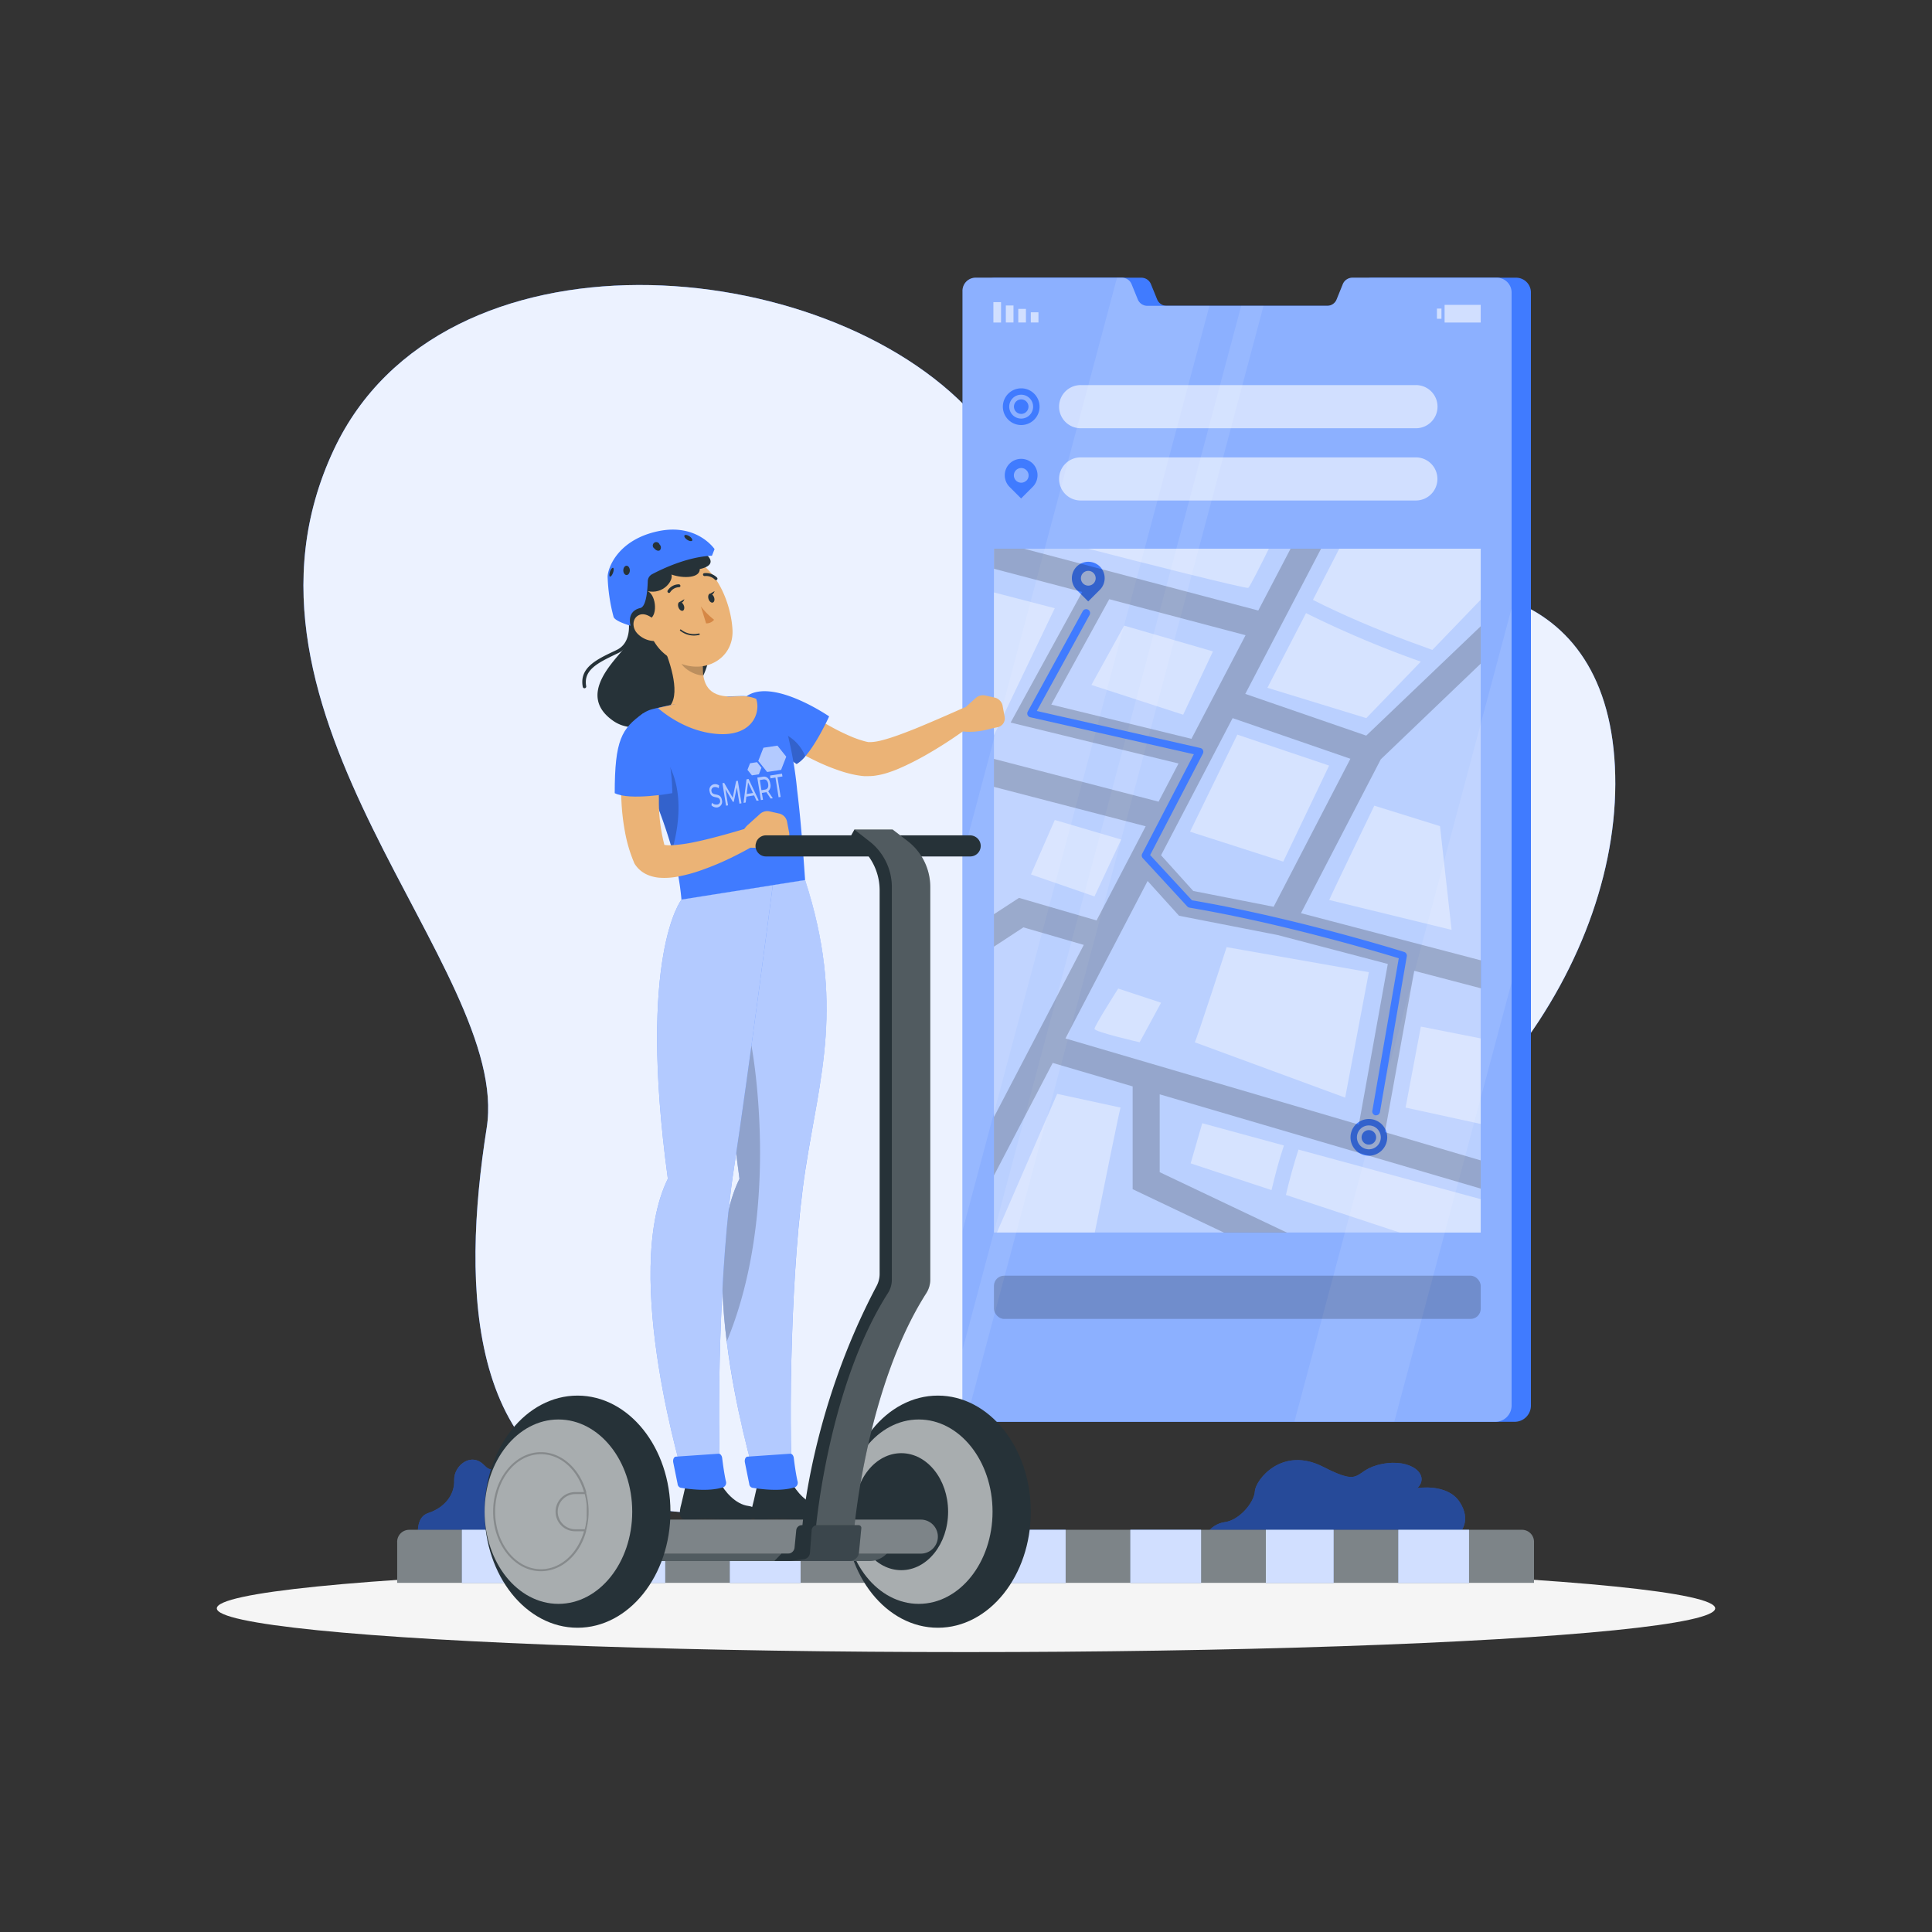 <svg xmlns="http://www.w3.org/2000/svg" viewBox="0 0 500 500"><rect x="0" y="0" width="500" height="500" fill="#333333" stroke="none"/><g id="freepik--background-simple--inject-25"><path d="M86.4,116.36c27.92-59.45,127.06-51.07,165.32-9.26s50.69,68.6,85.21,53,78.51-11.44,81,38.17S380.06,306.51,315.88,323.86s-64.16,78.76-149.1,66.37c-46.31-6.75-47.37-56.86-40.83-98.3S54,185.3,86.4,116.36Z" style="fill:#407BFF"></path><path d="M86.4,116.36c27.92-59.45,127.06-51.07,165.32-9.26s50.69,68.6,85.21,53,78.51-11.44,81,38.17S380.06,306.51,315.88,323.86s-64.16,78.76-149.1,66.37c-46.31-6.75-47.37-56.86-40.83-98.3S54,185.3,86.4,116.36Z" style="fill:#fff;opacity:0.9"></path></g><g id="freepik--Shadow--inject-25"><ellipse id="freepik--path--inject-25" cx="250" cy="416.24" rx="193.89" ry="11.32" style="fill:#f5f5f5"></ellipse></g><g id="freepik--Street--inject-25"><path d="M108.67,400.1s-2.12-7.11,2.17-8.53,6.84-4.74,6.7-8.49,4.37-7.42,7.76-3.9,2.93-2.71,7.45-4.22,8.35,2.16,7.11,5.52,3.22,5.45,8.56,2.6,11.21,2.34,10.08,6.4-.2,4.52,3.17,3.16,9.42,2.49,7.31,7.46S108.67,400.1,108.67,400.1Z" style="fill:#407BFF"></path><path d="M108.67,400.1s-2.12-7.11,2.17-8.53,6.84-4.74,6.7-8.49,4.37-7.42,7.76-3.9,2.93-2.71,7.45-4.22,8.35,2.16,7.11,5.52,3.22,5.45,8.56,2.6,11.21,2.34,10.08,6.4-.2,4.52,3.17,3.16,9.42,2.49,7.31,7.46S108.67,400.1,108.67,400.1Z" style="opacity:0.4"></path><path d="M313.51,401.42c-3.81-2.58-.38-7,3.43-7.49s7.64-5.07,7.82-8,7-11.8,17.71-6.3,7.42.81,15.14-.74,12.59,2.9,9.2,6.23c0,0,7.75-1.31,10.95,3.6s0,8,0,8,14.58-.3,13.27,5.82S313.51,401.42,313.51,401.42Z" style="fill:#407BFF"></path><path d="M313.51,401.42c-3.81-2.58-.38-7,3.43-7.49s7.64-5.07,7.82-8,7-11.8,17.71-6.3,7.42.81,15.14-.74,12.59,2.9,9.2,6.23c0,0,7.75-1.31,10.95,3.6s0,8,0,8,14.58-.3,13.27,5.82S313.51,401.42,313.51,401.42Z" style="opacity:0.4"></path><path d="M102.79,399.19v10.44H397V399.19a3.12,3.12,0,0,0-3.08-3.28h-288A3.11,3.11,0,0,0,102.79,399.19Z" style="fill:#263238"></path><rect x="361.89" y="395.91" width="18.29" height="13.72" style="fill:#407BFF"></rect><rect x="327.6" y="395.91" width="17.53" height="13.72" style="fill:#407BFF"></rect><rect x="292.54" y="395.91" width="18.29" height="13.72" style="fill:#407BFF"></rect><rect x="258.25" y="395.91" width="17.53" height="13.72" style="fill:#407BFF"></rect><rect x="223.96" y="395.91" width="17.53" height="13.72" style="fill:#407BFF"></rect><rect x="188.9" y="395.91" width="18.29" height="13.72" style="fill:#407BFF"></rect><rect x="154.61" y="395.91" width="17.53" height="13.72" style="fill:#407BFF"></rect><rect x="119.55" y="395.91" width="18.29" height="13.72" style="fill:#407BFF"></rect><g style="isolation:isolate;opacity:0.6"><rect x="361.89" y="395.91" width="18.29" height="13.72" style="fill:#fff"></rect><rect x="327.6" y="395.91" width="17.53" height="13.72" style="fill:#fff"></rect><rect x="292.54" y="395.91" width="18.29" height="13.72" style="fill:#fff"></rect><rect x="258.25" y="395.91" width="17.53" height="13.72" style="fill:#fff"></rect><rect x="223.96" y="395.91" width="17.53" height="13.72" style="fill:#fff"></rect><rect x="188.9" y="395.91" width="18.29" height="13.72" style="fill:#fff"></rect><rect x="154.61" y="395.91" width="17.53" height="13.72" style="fill:#fff"></rect><rect x="119.55" y="395.91" width="18.29" height="13.72" style="fill:#fff"></rect></g><path d="M102.79,399.19v10.44H397V399.19a3.12,3.12,0,0,0-3.08-3.28h-288A3.11,3.11,0,0,0,102.79,399.19Z" style="fill:#fff;isolation:isolate;opacity:0.4"></path></g><g id="freepik--Screen--inject-25"><path d="M396.2,75.75v288a4.2,4.2,0,0,1-4.27,4.21h-134a3.73,3.73,0,0,1-2.68-1.08A3.84,3.84,0,0,1,254.1,364V75.4a3.4,3.4,0,0,1,3.27-3.53h38.06a2.67,2.67,0,0,1,2.45,1.71l1.58,3.88a2.67,2.67,0,0,0,2.45,1.69h46.57a2.64,2.64,0,0,0,2.45-1.66l1.58-3.9A2.68,2.68,0,0,1,355,71.87h37.51A3.83,3.83,0,0,1,396.2,75.75Z" style="fill:#407BFF;isolation:isolate"></path><path d="M391.2,75.75v288a4.21,4.21,0,0,1-4.28,4.21h-134a3.7,3.7,0,0,1-2.67-1.08A3.84,3.84,0,0,1,249.1,364V75.4a3.39,3.39,0,0,1,3.27-3.53h38.05a2.67,2.67,0,0,1,2.45,1.71l1.58,3.88a2.68,2.68,0,0,0,2.45,1.69h46.57a2.64,2.64,0,0,0,2.45-1.66l1.58-3.9A2.69,2.69,0,0,1,350,71.87h37.51A3.84,3.84,0,0,1,391.2,75.75Z" style="fill:#407BFF"></path><path d="M391.2,75.75v288a4.21,4.21,0,0,1-4.28,4.21h-134a3.7,3.7,0,0,1-2.67-1.08A3.8,3.8,0,0,1,249.1,364V75.4a3.39,3.39,0,0,1,3.27-3.53h38.05a2.67,2.67,0,0,1,2.45,1.71l1.58,3.88a2.68,2.68,0,0,0,2.45,1.69h46.57a2.64,2.64,0,0,0,2.45-1.66l1.58-3.9A2.69,2.69,0,0,1,350,71.87h37.51A3.84,3.84,0,0,1,391.2,75.75Z" style="fill:#fff;opacity:0.4"></path><g style="isolation:isolate;opacity:0.1"><path d="M313,79.15l-40.9,153.23h0l-.46,1.72h0l-.74,2.76h0l-.46,1.72-21.36,80V221.79l40-149.92h1.3a2.67,2.67,0,0,1,2.45,1.71l1.58,3.88a2.68,2.68,0,0,0,2.45,1.69Z" style="fill:#fff"></path><polygon points="391.2 157.41 391.2 254.25 365.68 349.82 365.06 352.14 360.85 367.91 335 367.91 339.21 352.15 339.89 349.62 343.26 336.95 343.94 334.42 345.3 329.36 345.97 326.82 347.32 321.76 347.99 319.23 369.26 239.57 369.26 239.56 370.25 235.88 370.25 235.87 391.2 157.41" style="fill:#fff"></polygon><path d="M327,79.15,286.38,231.43l-.25.91-2.22,8.34-.24.91L250.24,366.83A3.8,3.8,0,0,1,249.1,364V349.31l28.75-107.72.25-.91,2.22-8.34.25-.91L321.22,79.15Z" style="fill:#fff"></path></g><rect x="266.76" y="80.83" width="1.98" height="2.64" transform="translate(535.51 164.29) rotate(180)" style="fill:#fff;isolation:isolate;opacity:0.6"></rect><rect x="263.54" y="79.95" width="1.98" height="3.52" transform="translate(529.05 163.41) rotate(180)" style="fill:#fff;isolation:isolate;opacity:0.6"></rect><rect x="260.31" y="79.07" width="1.98" height="4.4" transform="translate(522.6 162.53) rotate(180)" style="fill:#fff;isolation:isolate;opacity:0.6"></rect><rect x="257.08" y="78.18" width="1.98" height="5.28" transform="translate(516.15 161.65) rotate(180)" style="fill:#fff;isolation:isolate;opacity:0.6"></rect><rect x="371.88" y="79.86" width="1.17" height="2.64" style="fill:#fff;isolation:isolate;opacity:0.6"></rect><rect x="373.86" y="78.9" width="9.35" height="4.57" transform="translate(757.07 162.37) rotate(180)" style="fill:#fff;isolation:isolate;opacity:0.6"></rect><path d="M366.44,110.83H279.68a5.59,5.59,0,0,1-5.59-5.59h0a5.58,5.58,0,0,1,5.59-5.58h86.76a5.58,5.58,0,0,1,5.59,5.58h0A5.59,5.59,0,0,1,366.44,110.83Z" style="fill:#fff;opacity:0.6"></path><rect x="257.23" y="142.01" width="125.98" height="176.96" style="fill:#fff;opacity:0.4"></rect><path d="M366.44,129.53H279.68a5.58,5.58,0,0,1-5.59-5.58h0a5.58,5.58,0,0,1,5.59-5.58h86.76A5.58,5.58,0,0,1,372,124h0A5.58,5.58,0,0,1,366.44,129.53Z" style="fill:#fff;opacity:0.6"></path><path d="M267.31,120h0a4.28,4.28,0,0,0-6.05,0h0a4.28,4.28,0,0,0,0,6l3,3,3-3A4.28,4.28,0,0,0,267.31,120Zm-1.68,4.37a1.9,1.9,0,1,1,0-2.69A1.91,1.91,0,0,1,265.63,124.41Z" style="fill:#407BFF"></path><path d="M284.68,146.65h0a4.26,4.26,0,0,0-6.05,0h0a4.27,4.27,0,0,0,0,6l3,3,3-3A4.27,4.27,0,0,0,284.68,146.65ZM283,151a1.91,1.91,0,1,1,0-2.7A1.91,1.91,0,0,1,283,151Z" style="fill:#407BFF"></path><path d="M264.29,100.5a4.75,4.75,0,1,0,4.75,4.74A4.75,4.75,0,0,0,264.29,100.5Zm0,7.83a3.09,3.09,0,1,1,3.08-3.09A3.08,3.08,0,0,1,264.29,108.33Z" style="fill:#407BFF"></path><path d="M266.17,105.24a1.88,1.88,0,1,1-1.88-1.88A1.88,1.88,0,0,1,266.17,105.24Z" style="fill:#407BFF"></path><path d="M354.26,289.6a4.75,4.75,0,1,0,4.75,4.75A4.75,4.75,0,0,0,354.26,289.6Zm0,7.84a3.09,3.09,0,1,1,3.09-3.09A3.09,3.09,0,0,1,354.26,297.44Z" style="fill:#407BFF"></path><path d="M356.14,294.35a1.88,1.88,0,1,1-1.88-1.88A1.88,1.88,0,0,1,356.14,294.35Z" style="fill:#407BFF"></path><path d="M383.21,171.75v-9.68l-29.63,28.31-31.3-10.8L341.89,142H334l-8.36,16L265,142h-7.75v5.2l22.82,6L261.55,187,305,197.59l-5.16,9.88L257.23,196.4v7.24l39.27,10.2-12.71,24.37-20.07-5.84-6.49,4.23V245l7.62-5,15.63,4.54-23.25,44.56v15.12l15.21-29.14,20.69,6.08v26.6L316.75,319h16.31l-32.93-15.64V283.21l83.08,24.4v-7.3L358.42,293,366,251.25l17.26,4.52v-7.23l-46.57-12.21,20.66-39.82Zm-111.14,10.6,15-27.28,35.28,9.32-14,26.81Zm87.09,67.12-7.5,41.58-75.92-22.3L297,228l8.14,9,25.57,5Zm-29.54-14.8-20.81-4.09-8.33-9.24L319,185.85l30.48,10.52Z" style="opacity:0.2"></path><path d="M338,158.67,328,178l25.59,7.85,14.12-14.62A266.53,266.53,0,0,1,338,158.67Z" style="fill:#fff;opacity:0.4"></path><path d="M383.21,142V155.2l-12.52,13c-8.42-3-16.73-6.24-24.82-10q-3.08-1.42-6.09-2.95L346.6,142Z" style="fill:#fff;opacity:0.4"></path><polygon points="320.22 190.12 343.98 198.13 332.1 222.99 307.98 215.24 320.22 190.12" style="fill:#fff;opacity:0.4"></polygon><path d="M344,232.92c.2-.67,11.67-24.41,11.67-24.41l17,5.29,3,26.85Z" style="fill:#fff;opacity:0.4"></path><path d="M309.2,269.74c.36-.3,8.25-24.62,8.25-24.62l36.81,6.48-6.13,32.47Z" style="fill:#fff;opacity:0.4"></path><path d="M289.39,255.84l11.1,3.66-5.55,10.24s-11.69-2.68-11.69-3.47S289.39,255.84,289.39,255.84Z" style="fill:#fff;opacity:0.4"></path><path d="M290,286.64c-.27.66-4.12,19.66-6.67,32.33H258l15.59-35.88Z" style="fill:#fff;opacity:0.4"></path><path d="M383.21,310.34V319H362.29l-29.5-9.75c.94-4,2-7.88,3.26-11.74Z" style="fill:#fff;opacity:0.4"></path><path d="M332.28,296.45l-21.14-5.76-3,10.39L329.07,308C330,304.1,331,300.24,332.28,296.45Z" style="fill:#fff;opacity:0.4"></path><polygon points="383.21 268.74 383.21 290.88 363.76 286.64 367.72 265.68 383.21 268.74" style="fill:#fff;opacity:0.4"></polygon><polygon points="266.81 226.31 272.98 212.21 290.16 217.27 283.25 232 266.81 226.31" style="fill:#fff;opacity:0.4"></polygon><polygon points="282.46 177.26 290.93 161.91 313.91 168.58 306.2 184.97 282.46 177.26" style="fill:#fff;opacity:0.4"></polygon><path d="M328.38,142c-2.13,4.31-4.88,9.78-5.32,10.13s-28.85-6.85-41.41-10.13Z" style="fill:#fff;opacity:0.4"></path><polygon points="272.97 157.41 257.23 190.3 257.23 153.32 272.97 157.41" style="fill:#fff;opacity:0.4"></polygon><path d="M356.15,288.64l-.18,0a1,1,0,0,1-.81-1.15L362,248c-4.84-1.48-29.91-9-54.15-13.1a1,1,0,0,1-.57-.3l-11.53-12.51a1,1,0,0,1-.16-1.13l13.38-25.76-42.34-9.58a1,1,0,0,1-.65-1.46l14.24-26a1,1,0,1,1,1.76,1L268.33,184l42.31,9.58a1,1,0,0,1,.67,1.44l-13.66,26.27L308.48,233c26.88,4.56,54.64,13.28,54.92,13.37a1,1,0,0,1,.68,1.12l-6.95,40.31A1,1,0,0,1,356.15,288.64Z" style="fill:#407BFF"></path><rect x="257.23" y="330.15" width="125.98" height="11.19" rx="2.63" style="opacity:0.2"></rect></g><g id="freepik--Character--inject-25"><path d="M204.37,181.47c1.68,1.12,3.54,2.38,5.36,3.48s3.68,2.22,5.53,3.23a55.8,55.8,0,0,0,5.54,2.66c.92.36,1.82.67,2.67.91a11.09,11.09,0,0,0,1.24.3l.29,0,.14,0a1.38,1.38,0,0,0,.33,0,13.12,13.12,0,0,0,2.47-.39c.95-.23,1.93-.52,2.93-.85,2-.66,4-1.44,6.07-2.26,4.06-1.67,8.19-3.47,12.25-5.28l0,0a2.44,2.44,0,0,1,2.47,4.18,109.23,109.23,0,0,1-11.56,7.67c-2,1.16-4.1,2.26-6.3,3.27-1.1.49-2.24,1-3.46,1.39a19.38,19.38,0,0,1-4.15,1,11,11,0,0,1-1.35.08c-.24,0-.54,0-.71,0l-.55,0c-.73-.06-1.43-.17-2.1-.29a31.06,31.06,0,0,1-3.83-1,53,53,0,0,1-6.85-2.8c-2.17-1.05-4.25-2.21-6.27-3.43s-4-2.47-6-4a4.9,4.9,0,0,1,5.65-8Z" style="fill:#ebb376"></path><path d="M214.58,185.4s-3,6.67-6.18,10.34a8.88,8.88,0,0,1-2.23,2c-4.75-3.23-7.76-5.67-9.68-7.9-2.66-3.09-3.19-5.8-3.25-9.68C200.07,175.42,214.58,185.4,214.58,185.4Z" style="fill:#407BFF"></path><path d="M208.4,195.74a8.88,8.88,0,0,1-2.23,2c-4.75-3.23-7.76-5.67-9.68-7.9-.18-.52-.34-1-.48-1.52C196,188.28,205.29,188,208.4,195.74Z" style="opacity:0.2"></path><path d="M162.57,160.21a7.29,7.29,0,0,1-.86,7.31c-2.71,3.65-12.5,12.37-3.06,19s25.28-7.57,24.92-18.43S167.73,154,162.57,160.21Z" style="fill:#263238"></path><path d="M151.26,178.12a.45.45,0,0,1-.44-.37c-.91-4.87,3.41-7,8-9.17l.81-.39c4.35-2.12,2.94-8.26,2.92-8.32a.45.45,0,0,1,.34-.54.45.45,0,0,1,.54.33c0,.07,1.6,6.9-3.4,9.34l-.82.39c-4.44,2.15-8.28,4-7.5,8.19a.45.45,0,0,1-.36.53Z" style="fill:#263238"></path><path d="M212.17,393.27c-6,0-6.79-.1-10.16-.21-2.88-.1-3.57.26-5.89.21-1.94,0-1.87-1.9-1.27-4,.3-1.07.76-3.34,1.17-5.07l8.79-.64c1.24,2.36,4,5.73,7.41,6.18C215.44,390.15,214.56,393.27,212.17,393.27Z" style="fill:#263238"></path><path d="M208.36,227.75c10.35,32,3.77,50.95.09,74.83-3.86,25.08-4.35,65.33-3.38,81.73-1.41.81-6.5.24-9.27-.62,0,0-16.64-53.8-4.42-78.63-7.91-58,0-74.62,0-74.62Z" style="fill:#407BFF"></path><path d="M208.45,302.58c-3.86,25.08-4.35,65.32-3.38,81.73-1.41.81-6.5.25-9.27-.62a241,241,0,0,1-7.72-36.5c-1.87-15-2-31.3,3.3-42.13-1.79-13.12-2.77-24.12-3.22-33.28-1.52-31.4,3.22-41.34,3.22-41.34l17-2.68C218.72,259.78,212.13,278.7,208.45,302.58Z" style="fill:#fff;opacity:0.6"></path><path d="M188.08,347.19c-1.87-15-2-31.3,3.3-42.13-1.79-13.12-2.77-24.12-3.22-33.28a34.47,34.47,0,0,1,6.32-1.14S202.49,312.45,188.08,347.19Z" style="opacity:0.2"></path><path d="M205.44,377.36c.17,1.47.51,4,.95,5.94a1.31,1.31,0,0,1-.53,1.54c-3.74,1.32-9.41.49-11.21.18a1.12,1.12,0,0,1-.75-1l-1.12-5.53c-.15-.76.17-1.48.67-1.51l11.08-.76C205,376.22,205.36,376.7,205.44,377.36Z" style="fill:#407BFF"></path><path d="M193.64,393.27c-6,0-6.79-.1-10.16-.21-2.89-.1-3.58.26-5.9.21-1.93,0-1.86-1.9-1.26-4,.29-1.07.76-3.34,1.17-5.07l8.78-.64c1.24,2.36,4,5.73,7.41,6.18C196.91,390.15,196,393.27,193.64,393.27Z" style="fill:#263238"></path><path d="M200,229.07s-6.42,49.63-10.09,73.51c-3.86,25.08-4.35,65.33-3.39,81.73-1.4.81-6.49.24-9.26-.62,0,0-16.65-53.8-4.42-78.63-7.91-58,3.54-72.25,3.54-72.25Z" style="fill:#407BFF"></path><path d="M200,229.07s-6.42,49.63-10.09,73.51c-3.86,25.08-4.35,65.33-3.39,81.73-1.4.81-6.49.24-9.26-.62,0,0-16.65-53.8-4.42-78.63-7.91-58,3.54-72.25,3.54-72.25Z" style="fill:#fff;opacity:0.6"></path><path d="M186.9,377.36c.18,1.47.52,4,.95,5.94a1.3,1.3,0,0,1-.53,1.54c-3.73,1.32-9.4.49-11.21.18a1.14,1.14,0,0,1-.75-1l-1.12-5.53c-.15-.76.17-1.48.67-1.51l11.09-.76C186.43,376.22,186.82,376.7,186.9,377.36Z" style="fill:#407BFF"></path><path d="M208.36,227.75l-32,5.06a68.82,68.82,0,0,0-2.4-12.92,135.51,135.51,0,0,0-5.41-15.22c-1.31-3.16-2.83-6.61-4.59-10.42a7.56,7.56,0,0,1,4.84-10.71l1.46-.37.1,0c.77-.19,1.57-.37,2.38-.54a103.78,103.78,0,0,1,14.53-2.3c1.6-.11,3.26-.17,4.86-.2a9,9,0,0,1,3.55.68c4.24,1.67,7.66,6.24,8.5,10.66a97.89,97.89,0,0,1,2.12,13C207.08,210.87,207.63,217.19,208.36,227.75Z" style="fill:#407BFF"></path><path d="M171.19,166.1c2,4.47,4.91,12.78,2.37,16.38,0,0,4.32-1.36,14.64,3,2.1-4.33-.12-5.26-.12-5.26-5.5-.4-6.26-4.24-6.2-8Z" style="fill:#ebb376"></path><path d="M175.55,168.59l6.32,3.61a15.06,15.06,0,0,0,.16,2.62c-2.06,0-5.3-1.69-6-3.72A6.91,6.91,0,0,1,175.55,168.59Z" style="opacity:0.2"></path><path d="M165.72,157.35c2.61,7.32,3.56,10.47,8.44,13.4,7.33,4.42,15.77.13,15.41-7.69C189.24,156,185,145.23,176.85,144A10,10,0,0,0,165.72,157.35Z" style="fill:#ebb376"></path><path d="M174.32,140.49c5.68,0,14,5.23,6.78,6.78.07,2.32-4.18,2.52-7.32,1.42.51,1.69-2.21,5.18-6.13,4.3,2.28,1.13,2.69,6.94,0,7.39s-8.31,2.21-7.79-7.39S168.25,140.49,174.32,140.49Z" style="fill:#263238"></path><path d="M175.55,157.08c.19.63.68,1.06,1.08,1s.58-.68.38-1.3-.67-1.05-1.08-1S175.36,156.46,175.55,157.08Z" style="fill:#263238"></path><path d="M183.36,155c.19.62.68,1.05,1.08.95s.58-.67.38-1.3-.67-1.05-1.08-1S183.17,154.37,183.36,155Z" style="fill:#263238"></path><path d="M183.57,153.77l1.36-.78S184.53,154.34,183.57,153.77Z" style="fill:#263238"></path><path d="M181.38,156.93a19.14,19.14,0,0,0,3.43,3.46,2.59,2.59,0,0,1-2.07.94Z" style="fill:#d58745"></path><path d="M179.9,164.47a5.92,5.92,0,0,0,1.06-.16.17.17,0,0,0,.13-.22.2.2,0,0,0-.24-.14,5.4,5.4,0,0,1-4.59-1,.18.18,0,1,0-.24.27A5.67,5.67,0,0,0,179.9,164.47Z" style="fill:#263238"></path><path d="M165,164a6.23,6.23,0,0,0,4.37,1.9c2.11,0,2.45-2.19,1.26-4-1.07-1.63-3.45-3.59-5.28-2.71S163.56,162.55,165,164Z" style="fill:#ebb376"></path><path d="M173.18,153.45a.38.38,0,0,0,.25-.16,2.79,2.79,0,0,1,2.29-1.32.35.35,0,0,0,.37-.36.41.41,0,0,0-.39-.39,3.44,3.44,0,0,0-2.92,1.64.41.41,0,0,0,.4.59Z" style="fill:#263238"></path><path d="M185.32,150.13a.32.32,0,0,0,.25-.11.38.38,0,0,0,0-.53,4,4,0,0,0-3.35-1.15.35.35,0,0,0-.27.44.42.42,0,0,0,.47.3A3.21,3.21,0,0,1,185,150,.41.41,0,0,0,185.32,150.13Z" style="fill:#263238"></path><path d="M175.77,155.86l1.35-.78S176.72,156.43,175.77,155.86Z" style="fill:#263238"></path><path d="M165.72,157.35c1.55-.36,1.86-4.75,1.92-6.93a2.11,2.11,0,0,1,1.13-1.82c2.59-1.37,9.2-4.54,15.48-4.77l.68-1.72s-4.53-6.77-14.62-4.63-12.94,9.11-13.06,11.74a46.06,46.06,0,0,0,1.55,10.46c.47,1.19,4.4,2.26,4.4,2.26S162,158.22,165.72,157.35Z" style="fill:#407BFF"></path><path d="M163,147.62c0,.66-.38,1.2-.84,1.2s-.85-.54-.85-1.2.38-1.21.85-1.21S163,147,163,147.62Z" style="fill:#263238"></path><path d="M158.66,148.22c-.22.62-.58,1.07-.8,1s-.21-.65,0-1.27.59-1.07.8-1S158.89,147.59,158.66,148.22Z" style="fill:#263238"></path><path d="M170.71,140.93a1.07,1.07,0,0,1,.07,1.47c-.37.28-1,.09-1.41-.44a.9.9,0,1,1,1.34-1Z" style="fill:#263238"></path><path d="M178.44,138.79c.55.37.85.88.69,1.12s-.75.15-1.3-.22-.86-.88-.69-1.12S177.89,138.42,178.44,138.79Z" style="fill:#263238"></path><path d="M201.54,210.52l-2.36-.53a2.79,2.79,0,0,0-2.49.66l-3.16,2.84a5.25,5.25,0,0,0-1.7,4.49L192,219c3.85,1.13,8.85-.48,8.85-.48l1.48-.3a2.34,2.34,0,0,0,1.9-2.73l-.56-2.93A2.68,2.68,0,0,0,201.54,210.52Z" style="fill:#ebb376"></path><path d="M257.34,180.52,255,180a2.8,2.8,0,0,0-2.49.65l-3.15,2.84a5.23,5.23,0,0,0-1.7,4.5l.12,1c3.85,1.14,8.85-.47,8.85-.47l1.47-.3a2.33,2.33,0,0,0,1.9-2.73l-.55-2.94A2.72,2.72,0,0,0,257.34,180.52Z" style="fill:#ebb376"></path><path d="M174,219.89a135.51,135.51,0,0,0-5.41-15.22c3.64-5,2.76-9.25,2.76-9.25S178.78,202.6,174,219.89Z" style="opacity:0.2"></path><path d="M171.25,193.52c-.12,1-.23,2.19-.34,3.3s-.17,2.28-.23,3.41q-.19,3.42-.16,6.8a44.29,44.29,0,0,0,1.72,12.71l-.44-.84a1.09,1.09,0,0,0-.58-.46s.14.1.42.17a9.25,9.25,0,0,0,2.41.12,39.38,39.38,0,0,0,6.15-.9c2.13-.44,4.28-1,6.44-1.58s4.35-1.22,6.47-1.85l.06,0a2.45,2.45,0,0,1,1.94,4.45c-2.07,1.23-4.14,2.28-6.27,3.32a70.48,70.48,0,0,1-6.6,2.77,40,40,0,0,1-7.27,2,18.09,18.09,0,0,1-4.45.2,9.82,9.82,0,0,1-2.89-.72,7.32,7.32,0,0,1-3.21-2.6,3.25,3.25,0,0,1-.35-.63L164,223a37.26,37.26,0,0,1-2.28-7.85,57.37,57.37,0,0,1-.89-7.74,74.69,74.69,0,0,1,0-7.63c.06-1.26.15-2.52.26-3.78s.26-2.48.47-3.87a4.91,4.91,0,0,1,9.72,1.32Z" style="fill:#ebb376"></path><path d="M166.35,184.68c-5.46,3.86-7.26,6.87-7.26,20.59,3.94,2,14.91,0,14.91,0S174.08,187.68,166.35,184.68Z" style="fill:#407BFF"></path><path d="M186.9,190c-9.54-.11-16.62-6.78-16.62-6.78l.1,0c.77-.19,1.57-.37,2.38-.54a103.78,103.78,0,0,1,14.53-2.3c1.6-.11,3.26-.17,4.86-.2a9,9,0,0,1,3.55.68C196.87,184.25,194.94,190.05,186.9,190Z" style="fill:#ebb376"></path><g style="opacity:0.6"><path d="M184.13,208.42l.1-.68a1.58,1.58,0,0,0,1.34.48.84.84,0,0,0,.78-1.05c-.22-1.42-2.35-.16-2.69-2.32a1.46,1.46,0,0,1,1.16-1.89,1.71,1.71,0,0,1,1.29.32L186,204a1.52,1.52,0,0,0-1.1-.31.86.86,0,0,0-.77,1.07c.23,1.43,2.36.17,2.7,2.31a1.49,1.49,0,0,1-1.19,1.89A1.81,1.81,0,0,1,184.13,208.42Z" style="fill:#fff"></path><path d="M191.37,208l-.68-4.24-.79,3.75-.24,0-1.92-3.3.68,4.22-.52.08-.93-5.82.44-.07,2.22,3.84.88-4.33.44-.07.94,5.82Z" style="fill:#fff"></path><path d="M195.16,205.85l-2,.32-.18,1.52-.55.09.77-6.09.53-.09,2.63,5.55-.56.09Zm-.29-.63-1.27-2.73-.35,3Z" style="fill:#fff"></path><path d="M199.43,206.66l-1.1-1.66a1.55,1.55,0,0,1-.23.06l-.93.15.29,1.77-.54.08-.93-5.82,1.46-.23c1-.16,1.69.51,1.89,1.78a2,2,0,0,1-.53,2l1.2,1.81Zm-.63-3.79c-.13-.83-.56-1.25-1.25-1.14l-.91.15.42,2.62.91-.15C198.66,204.24,198.94,203.71,198.8,202.87Z" style="fill:#fff"></path><path d="M200.69,201.23l-1.29.21-.11-.73,3.09-.49.12.72-1.29.21.82,5.1-.53.08Z" style="fill:#fff"></path><polygon points="201.2 192.97 197.58 193.51 196.24 196.92 198.53 199.79 202.15 199.24 203.48 195.83 201.2 192.97" style="fill:#fff"></polygon><polygon points="195.92 197.25 194.11 197.53 193.44 199.23 194.59 200.66 196.4 200.39 197.06 198.69 195.92 197.25" style="fill:#fff"></polygon></g><ellipse cx="242.72" cy="391.22" rx="24.05" ry="30.04" style="fill:#263238"></ellipse><ellipse cx="237.77" cy="391.22" rx="19.1" ry="23.86" style="fill:#fff;opacity:0.6"></ellipse><ellipse cx="233.25" cy="391.22" rx="12.12" ry="15.14" style="fill:#263238"></ellipse><path d="M225,404h-57.2a6.25,6.25,0,0,1-4.41-1.83l-4.52-4.49h74.34l-3.41,4.07A6.28,6.28,0,0,1,225,404Z" style="fill:#263238"></path><path d="M225,404h-57.2a6.25,6.25,0,0,1-4.41-1.83l-4.52-4.49h74.34l-3.41,4.07A6.28,6.28,0,0,1,225,404Z" style="fill:#fff;opacity:0.2"></path><path d="M238.31,402.08H142.56a4.42,4.42,0,0,1-4.41-4.41h0a4.42,4.42,0,0,1,4.41-4.4h95.75a4.42,4.42,0,0,1,4.41,4.4h0A4.42,4.42,0,0,1,238.31,402.08Z" style="fill:#263238"></path><path d="M238.31,402.08H142.56a4.42,4.42,0,0,1-4.41-4.41h0a4.42,4.42,0,0,1,4.41-4.4h95.75a4.42,4.42,0,0,1,4.41,4.4h0A4.42,4.42,0,0,1,238.31,402.08Z" style="fill:#fff;opacity:0.4"></path><ellipse cx="149.46" cy="391.22" rx="24.05" ry="30.04" style="fill:#263238"></ellipse><ellipse cx="144.52" cy="391.22" rx="19.1" ry="23.86" style="fill:#fff;opacity:0.6"></ellipse><path d="M151.73,386.35h0l0-.19h0C150,380,145.29,375.82,140,375.82c-6.82,0-12.38,6.91-12.38,15.4s5.56,15.41,12.38,15.41c5.29,0,10-4.15,11.69-10.34h0l0-.19a18.89,18.89,0,0,0,0-9.75ZM140,406.11c-6.54,0-11.86-6.68-11.86-14.89s5.32-14.88,11.86-14.88c5,0,9.46,3.93,11.14,9.81h-2.29a5.07,5.07,0,1,0,0,10.14h2.29C149.44,402.18,145,406.11,140,406.11Zm11.83-13.69c0,.13,0,.25,0,.38s0,.53-.08.79,0,.3-.07.45-.07.48-.11.71-.07.31-.11.47-.08.37-.13.55h-2.44a4.55,4.55,0,1,1,0-9.1h2.44c.05.19.09.37.13.56s.08.31.11.47.08.46.11.69.05.31.07.46.06.52.08.78,0,.26,0,.39c0,.4,0,.8,0,1.2S151.84,392,151.82,392.42Z" style="opacity:0.2"></path><path d="M228.36,216.19h-30.1a2.69,2.69,0,0,0-2.57,1.81c0,.14-.08.28-.11.43a2.71,2.71,0,0,0,2.68,3.22h52.8a2.72,2.72,0,0,0,1.38-5.08l-.21-.11a2.81,2.81,0,0,0-1.21-.27Z" style="fill:#263238"></path><path d="M207.56,396s2-30.49,19.3-63.18a6.71,6.71,0,0,0,.79-3.14V230.44a15,15,0,0,0-3.51-9.66l-3.85-4.59.84-1.51,3.81,1.92a15,15,0,0,1,8.28,13.24l1.3,105.22a6.51,6.51,0,0,1-.28,2l-18.52,61.7Z" style="fill:#263238"></path><path d="M221.06,395.77s3.18-36.9,18.69-61.14a6.53,6.53,0,0,0,1-3.54V229.6A15,15,0,0,0,235,217.75L231,214.68h-9.91l3.94,3.07a15,15,0,0,1,5.78,11.85V331.09a6.53,6.53,0,0,1-1,3.54c-15.5,24.24-18.69,61.14-18.69,61.14Z" style="fill:#263238"></path><path d="M221.06,395.77s3.18-36.9,18.69-61.14a6.53,6.53,0,0,0,1-3.54V229.6A15,15,0,0,0,235,217.75L231,214.68h-9.91l3.94,3.07a15,15,0,0,1,5.78,11.85V331.09a6.53,6.53,0,0,1-1,3.54c-15.5,24.24-18.69,61.14-18.69,61.14Z" style="fill:#fff;opacity:0.2"></path><path d="M222.91,395.48l-.61,6.29a2.45,2.45,0,0,1-2.44,2.21H200.41l1.84-1.9h1.67a1.72,1.72,0,0,0,1.71-1.56l.44-4.52a1.44,1.44,0,0,1,1.42-1.29h14.72A.71.71,0,0,1,222.91,395.48Z" style="fill:#263238"></path><path d="M222.91,395.48l-.61,6.29a2.45,2.45,0,0,1-2.44,2.21H204.4l3.64-.45a1.82,1.82,0,0,0,1.58-1.68l.44-5.85a1.42,1.42,0,0,1,1.41-1.29h10.74A.71.71,0,0,1,222.91,395.48Z" style="fill:#fff;opacity:0.1"></path></g></svg>
